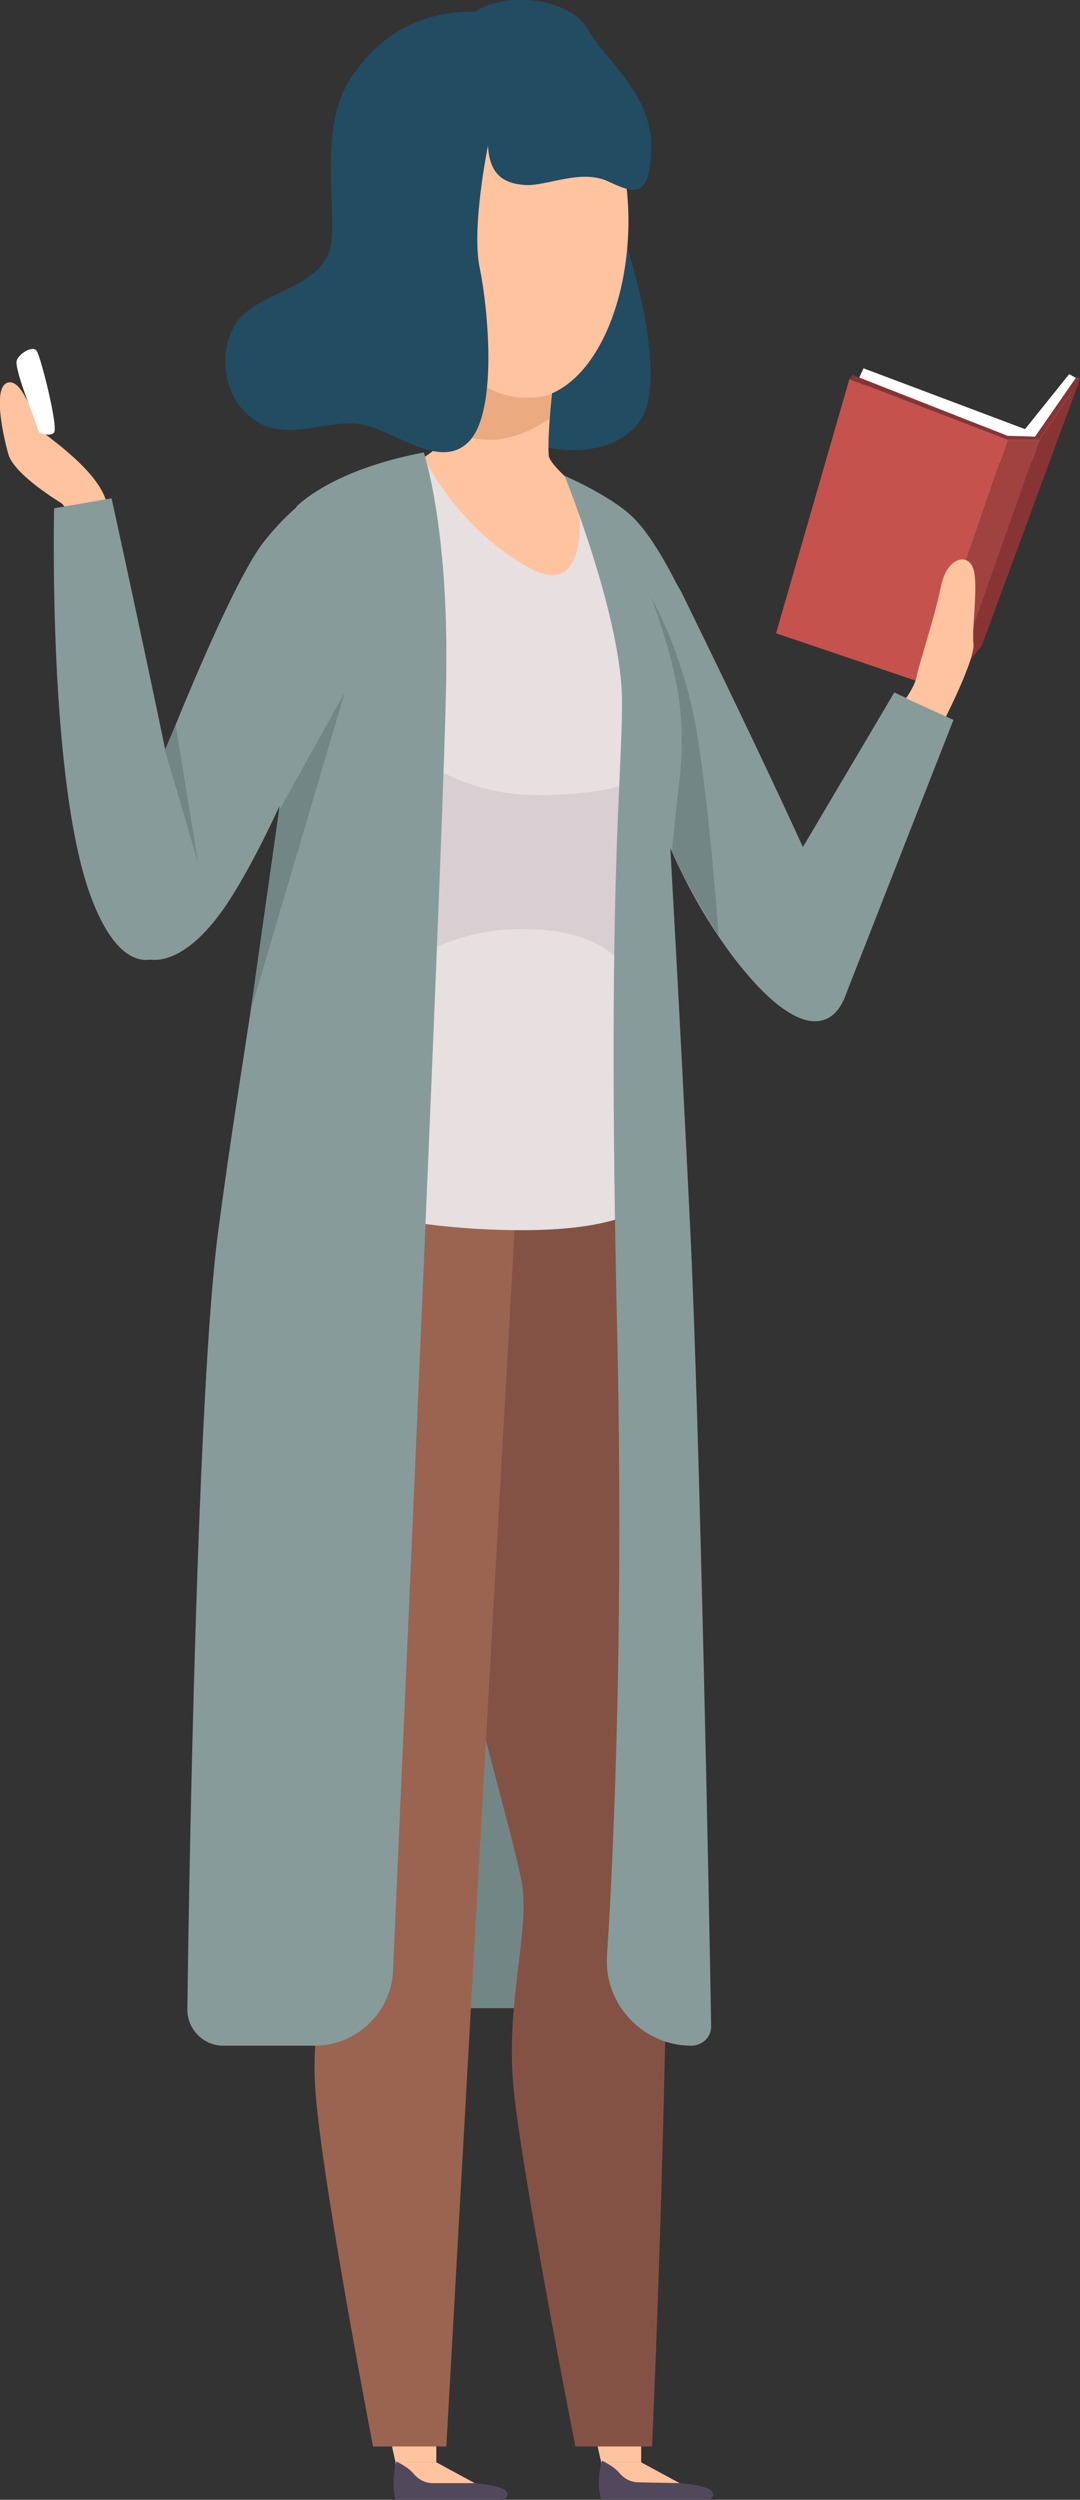<?xml version="1.0" encoding="utf-8"?>
<!-- Generator: Adobe Illustrator 24.0.1, SVG Export Plug-In . SVG Version: 6.00 Build 0)  -->
<svg version="1.1" id="Layer_1" xmlns="http://www.w3.org/2000/svg" xmlns:xlink="http://www.w3.org/1999/xlink" x="0px" y="0px"
	 viewBox="0 0 129.7 300" style="enable-background:new 0 0 129.7 300;" xml:space="preserve">
<rect x="0" y="0" width="129.7" height="300" fill="#333333" stroke="none"/>
<style type="text/css">
	.st0{fill:#728785;}
	.st1{fill:#FFC39F;}
	.st2{fill:#51495B;}
	.st3{fill:#845245;}
	.st4{fill:#9B6451;}
	.st5{fill:#879B9A;}
	.st6{fill:#224C62;}
	.st7{fill:#E8DFE1;}
	.st8{fill:#D9CED1;}
	.st9{fill:#EBAA80;}
	.st10{fill:#FFFFFF;}
	.st11{fill:#C5524C;}
	.st12{fill:#A04340;}
	.st13{fill:#893434;}
</style>
<g>
	<polygon class="st0" points="51,241 69.8,241 66.9,205.3 54.1,204.5 	"/>
	<polygon class="st1" points="52.4,267.1 52.4,295.5 47.5,295.5 41.2,267.1 	"/>
	<polygon class="st1" points="47.5,295.5 47.5,298.1 57.2,298.1 52.4,295.5 	"/>
	<path class="st2" d="M47.5,300h12.9c0,0,0.9-0.3,0.4-1c-0.4-0.7-3.7-1-3.7-1L52,298c-0.9,0-1.7-0.4-2.3-1.1c-0.4-0.5-1.1-1-2.1-1.5
		C46.9,298,47.5,300,47.5,300z"/>
	<polygon class="st1" points="77,267.1 77,295.5 72.2,295.5 65.8,267.1 	"/>
	<path class="st3" d="M75.7,132.4c8.5,35.5,2.6,161.2,2.6,161.2h-9.2c0,0-6.8-34.5-7.5-43.9c-0.7-9.3,1.7-16.9,1.2-22.8
		c-0.5-5.8-14.9-51.3-14.2-69.3c0.7-18,7.1-27.9,7.1-27.9S74.5,127.4,75.7,132.4z"/>
	<polygon class="st1" points="72.2,295.5 72.2,298.1 81.8,298.1 77,295.5 	"/>
	<path class="st2" d="M72.2,300h12.9c0,0,0.9-0.3,0.4-1c-0.4-0.7-3.7-1-3.7-1l-5.1-0.1c-0.9,0-1.7-0.4-2.3-1.1
		c-0.4-0.5-1.1-1-2.1-1.5C71.5,298,72.2,300,72.2,300z"/>
	<path class="st4" d="M29.2,156.9c-1.6,17.9,10.6,64.1,10.8,69.9c0.3,5.8-2.5,13.3-2.2,22.7c0.3,9.4,7,44.1,7,44.1h8.8l9-160.3
		l-25-3.9C37.7,129.3,30.8,138.9,29.2,156.9z"/>
	<path class="st5" d="M81.8,71c0,0,19.6,39.8,20.2,44.3c0.6,4.5-2.8,13.8-13.6,0C77.7,101.4,75.4,85,75.4,85l-1.2-9.7l2.5-12.1
		C76.6,63.1,80.1,68,81.8,71z"/>
	<path class="st6" d="M75.3,29.6c0,0,5.2,15.8,1.5,21c-3.8,5.2-13.4,3.7-15.6,0.7c-2.1-3-2.1-9.2-2.1-9.2S66.3,27.7,75.3,29.6z"/>
	<path class="st1" d="M75.2,22.1c1.5,12.2-3.4,24.8-11.1,25.7c-7.7,0.9-15.4-10.1-16.9-22.3C45.8,13.2,51,4.5,58.8,3.6
		C66.5,2.6,73.7,9.9,75.2,22.1z"/>
	<path class="st7" d="M65.7,57.3c0,0,10.7,2.6,12,7.8c1.3,5.2-0.8,6,0.3,10.6c1.1,4.5,3.6,11,1.8,16.6c-1.7,5.6-5.4,5.6-6.1,14.7
		c-0.7,9.1,5.2,36.1,5.2,36.1s-1.3,5-18.6,4.5c-17.3-0.4-29.6-6-29.6-6s5.8-13.4,8.2-25.7S34.3,75.1,35.4,65
		c1.2-11.3,21.1-10.2,21.1-10.2L65.7,57.3z"/>
	<path class="st8" d="M80.2,91.2c0,0-2.4,4.4-16.3,4.2c-13.9-0.2-21.8-12.3-21.8-12.3l1,37.4c0,0,6.6-8.1,17.3-8.9
		c10.7-0.8,13.8,3.6,13.8,3.6s-0.5-9.3,0.8-13C76.2,98.3,79.6,95.8,80.2,91.2z"/>
	<path class="st1" d="M66.5,45.3c0,0-0.8,6.5-0.6,9.4c0.1,1,3.4,3.8,3.4,3.8s2.5,14.4-6,9.5c-8.5-4.8-12.4-13.1-12.4-13.1
		s1.4-0.9,2.1-1.7c1.3-1.5,1.5-11.1,1.5-11.1L66.5,45.3z"/>
	<path class="st1" d="M7.4,60.4c0,0-5.7-3.4-6.4-5.9c-0.7-2.5-1.9-8.2,0-8.6c1.9-0.4,3.2,5.1,4.2,6c1,0.9,8.3,5.8,7.7,9.9
		C12.3,65.9,7.4,60.4,7.4,60.4z"/>
	<path class="st5" d="M40.9,57.6c0,0-4.3,1.2-9.2,7.4c-4.9,6.2-15.6,34.6-15.6,34.6l1.7,15.5c0,0,4.3,1.5,9.9-7.3
		C33.3,99,39,83.9,39,83.9L40.9,57.6z"/>
	<path class="st8" d="M37.1,86.9l3.6-11.7c0,0,4.5,22.3,3.9,39.1c-0.5,16.8-5.9,30-5.9,30l-7.9-2.8c0,0,7.2-16.7,8-27.4
		C39.6,103.6,37.1,86.9,37.1,86.9z"/>
	<path class="st5" d="M13.4,59.8c0,0,8.8,40.2,9.6,46.6c0.8,6.3-6.6,15.3-11.9,1.7C5.7,94.4,6.5,61,6.5,61L13.4,59.8z"/>
	<path class="st9" d="M54.4,43.3c0,0,3.1,3.3,6.3,4.1c3.2,0.8,5.5-0.1,5.5-0.1L66,50.2c0,0-2.5,2-5.9,2.5c-3.5,0.5-6.5-1.2-6.5-1.2
		L54.4,43.3z"/>
	<path class="st6" d="M58.6,17.5c0,0-2,9.8-1,14.6c1,4.8,2.3,17.7-1.5,21.1c-3.8,3.4-9.5-2.4-13.9-2.4c-4.4,0-8.5,2.3-12.3-0.9
		c-3.8-3.2-3.6-9.7-0.5-12.3c3-2.6,7.7-3.1,9.8-6.6c2.1-3.5-1.7-15,3.1-21.9C47,2.3,52.8,1.4,57.1,1.4c3.8-2.6,11.4-1.5,13.4,2
		c2,3.6,7.8,7.9,7.7,14.1c-0.1,6.2-1.7,5.9-5.1,4.3c-3.3-1.6-7.5,0.6-10.1,0.4C60.3,22,58.8,20.8,58.6,17.5z"/>
	<path class="st5" d="M101.4,119.8l13.1-33.4l-7.1-3.3l-15.5,26.2C91.9,109.2,97.2,117.4,101.4,119.8z"/>
	<g>
		<path class="st10" d="M103.2,45.3l0.5-1.1l19.4,7.3l5.3-6.6l0.9,0.5l-3.8,9.8c0,0-13.3,0.8-13.7,1.1
			C111.1,56.7,103.2,45.3,103.2,45.3z"/>
		<polygon class="st11" points="121,52.8 110.9,82 93.2,76 102,45.5 		"/>
		<polygon class="st12" points="121,52.8 124.8,52.8 114.7,81.4 110.9,82 		"/>
		<polygon class="st13" points="124.8,52.8 129.7,45.5 117.9,77.5 114.7,81.4 		"/>
		<polygon class="st13" points="102,45.5 121,52.8 124.8,52.8 129.7,45.5 129.3,45.2 124.3,52.4 121,52.3 102.4,45 		"/>
	</g>
	<path class="st1" d="M113.6,86c0,0,3.6-7.1,3.3-8.8c-0.2-1.7,0.6-7,0-8.9c-0.6-2-3.2-1.5-3.9,2.1c-0.7,3.5-2.7,9.5-2.9,10.7
		c-0.2,1.2-1.3,2.7-1.3,2.7L113.6,86z"/>
	<path class="st5" d="M50.9,54.3c0,0,2.9,8.7,2.7,26.1c-0.1,14.8-5,123.9-6.4,156.1c-0.2,5-4.4,9-9.4,9h-11c-2.4,0-4.3-2-4.3-4.3
		c0.2-16.4,1.2-74.6,3.7-93.4c2.9-22,6.8-42,8-57.8c1.2-15.8,1.4-29.2,1.4-29.2S39.7,56.4,50.9,54.3z"/>
	<path class="st5" d="M67.8,57.1c0,0,6.9,17,6.9,27.1c0,10-1.8,22-0.6,74.8c0.8,35.1-0.3,61.8-1.2,75.7c-0.4,5.8,4.3,10.8,10.1,10.8
		h0c1.4,0,2.5-1.1,2.4-2.5c-0.2-13-1.4-72.9-2.5-95.3c-1.2-25.1-2.6-49.5-2.6-49.5l4.1-15.2l-2.5-11.6c0,0-2.7-5.9-5.4-8.8
		C74.1,59.8,67.8,57.1,67.8,57.1z"/>
	<polygon class="st0" points="19.8,90 23.8,103.6 21.1,87 	"/>
	<polygon class="st0" points="33.5,97.3 41.4,83.1 30.1,121.3 	"/>
	<path class="st0" d="M80.7,102.2c0,0,0.3-3.5,0.8-7.7c0.5-4.2,0.6-8.3-0.4-13.1c-1-4.8-2.9-9.7-2.9-9.7s3.9,6.6,5.5,16.3
		c1.6,9.7,2.6,24.3,2.6,24.3S82,105.5,80.7,102.2z"/>
	<path class="st10" d="M3.2,47.8c0,0-1.4-3.7-1.2-4.5c0.2-0.8,1.9-1.9,2.4-1.2c0.5,0.7,2.6,9.1,2.1,9.8c-0.5,0.6-1.8,0-1.8,0
		L3.2,47.8z"/>
</g>
<g>
</g>
<g>
</g>
<g>
</g>
<g>
</g>
<g>
</g>
<g>
</g>
<g>
</g>
<g>
</g>
<g>
</g>
<g>
</g>
<g>
</g>
<g>
</g>
<g>
</g>
<g>
</g>
<g>
</g>
</svg>
